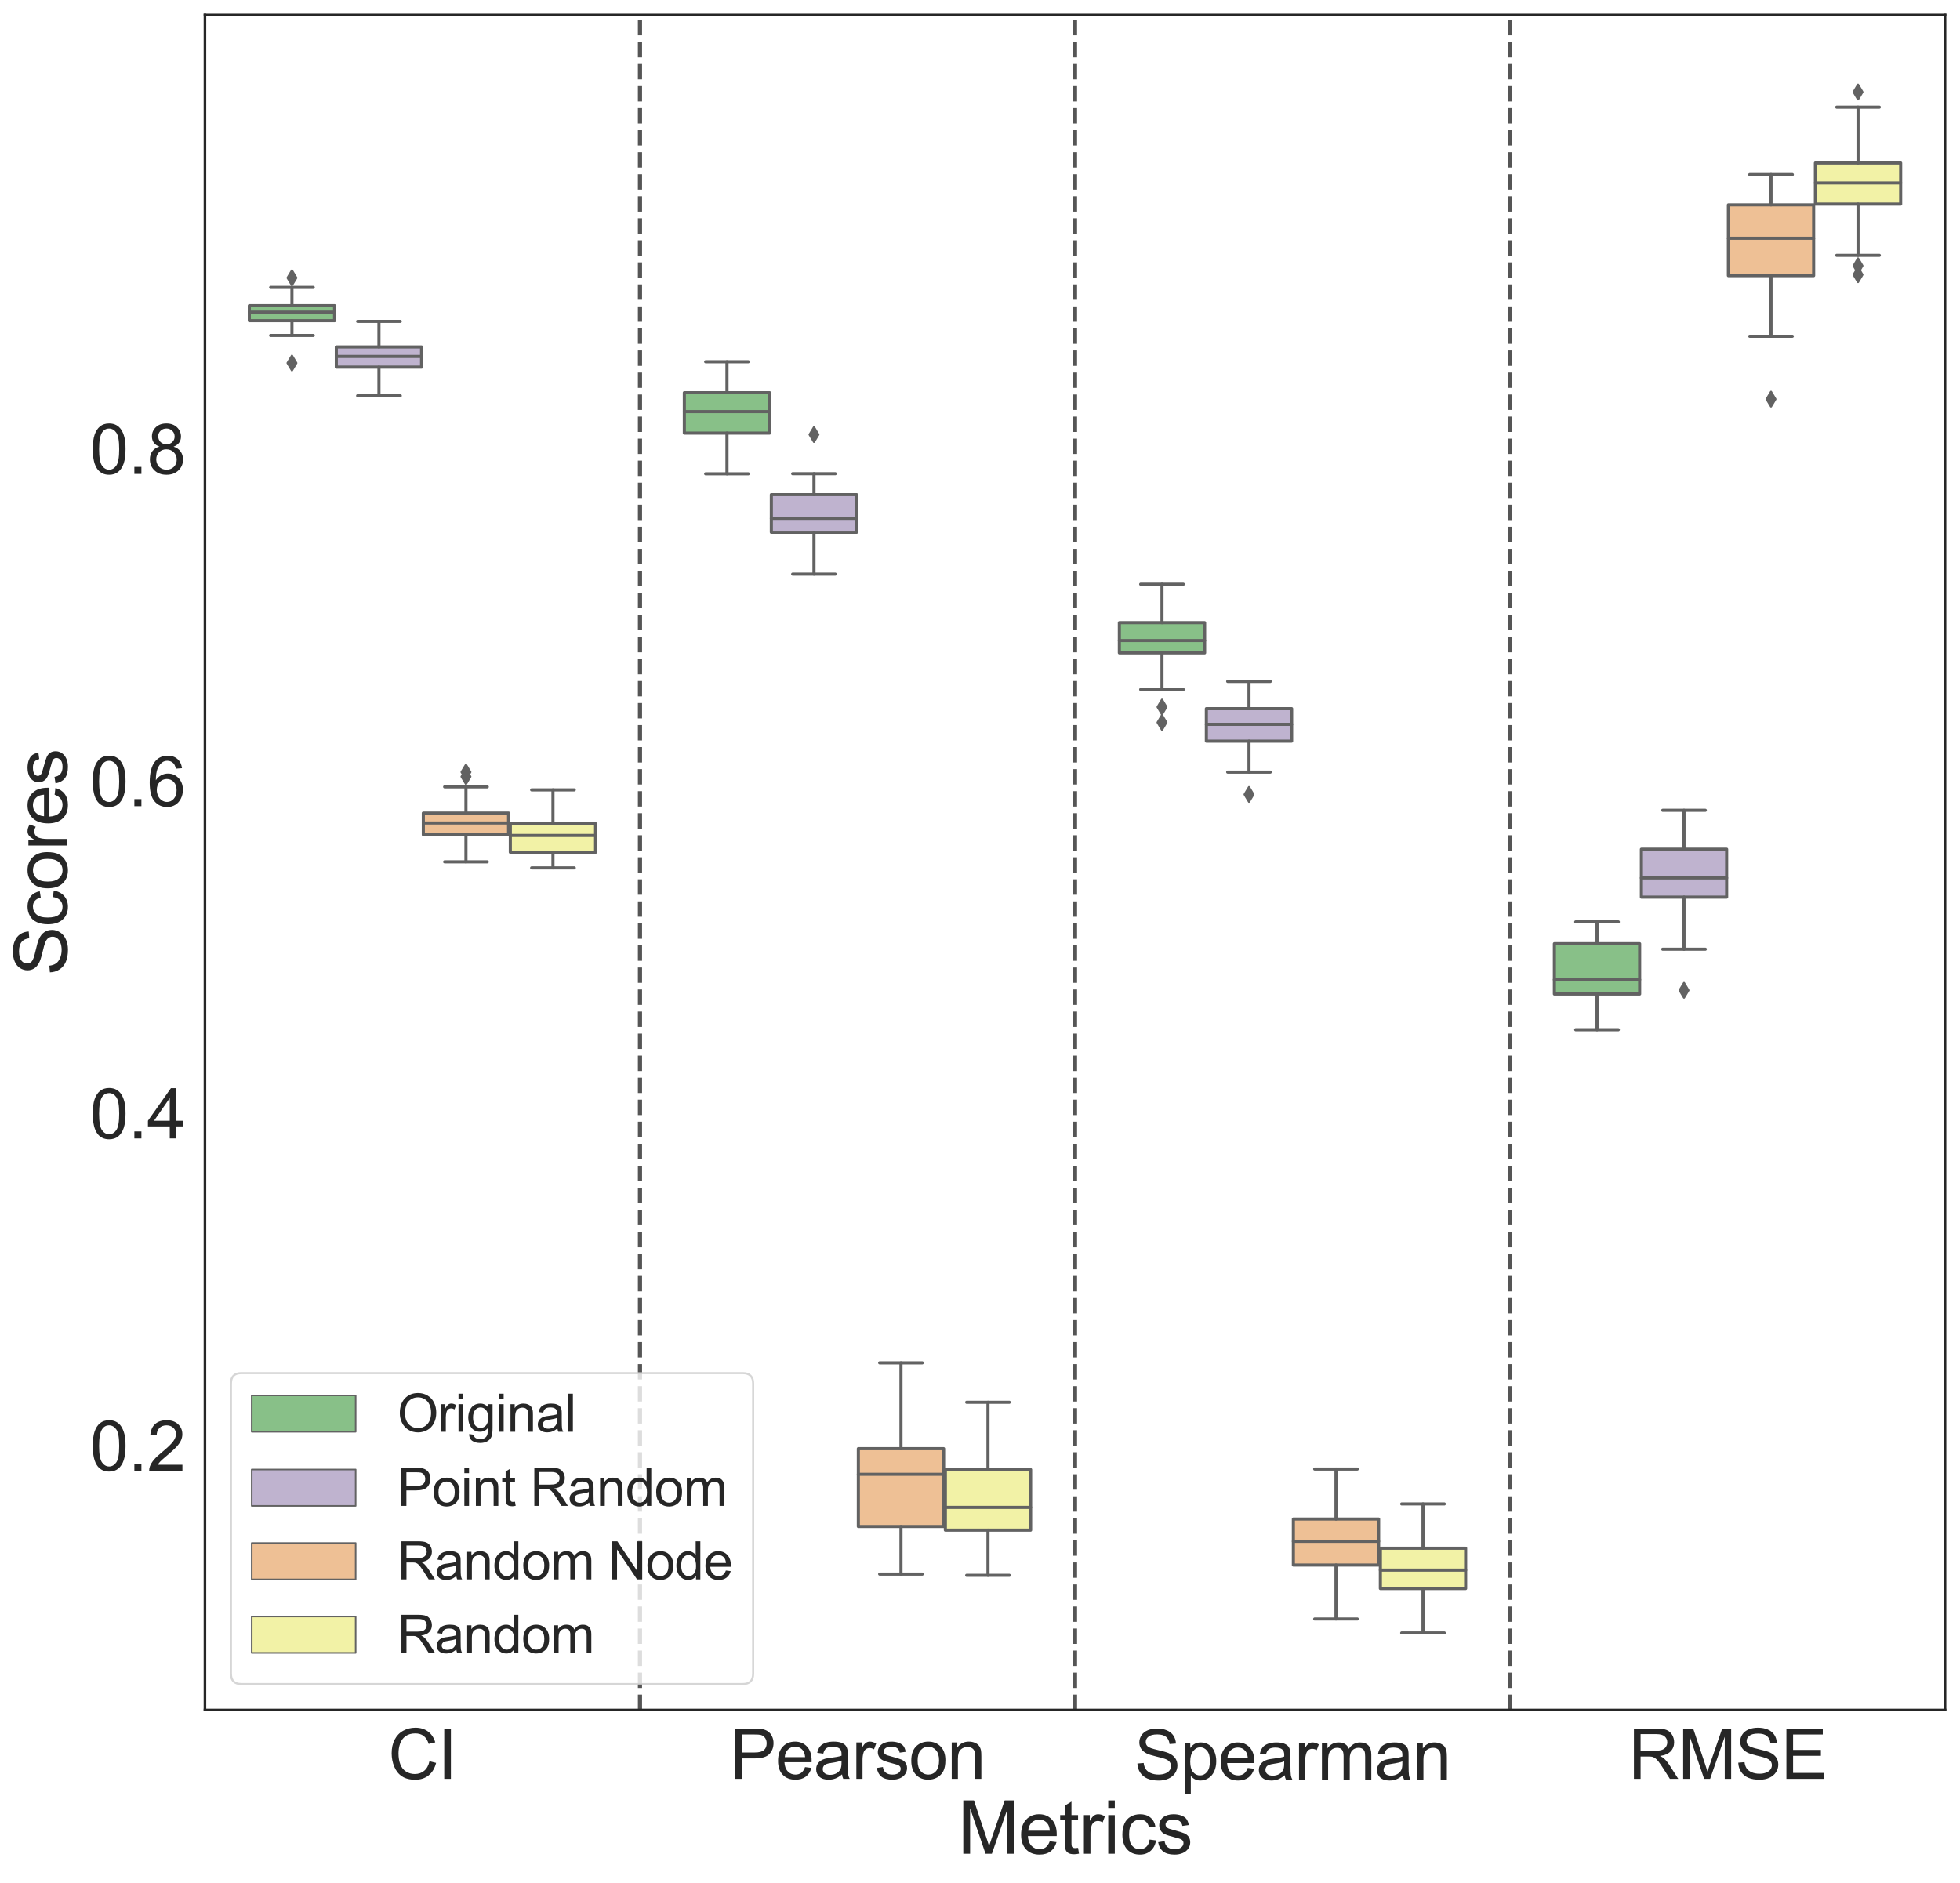 <?xml version="1.0" encoding="utf-8" standalone="no"?>
<!DOCTYPE svg PUBLIC "-//W3C//DTD SVG 1.1//EN"
  "http://www.w3.org/Graphics/SVG/1.1/DTD/svg11.dtd">
<svg height="905.89pt" version="1.1" viewBox="0 0 942.779 905.89" width="942.779pt" xmlns="http://www.w3.org/2000/svg" xmlns:xlink="http://www.w3.org/1999/xlink">
 <defs>
  <style type="text/css">*{stroke-linecap:butt;stroke-linejoin:round;}</style>
 </defs>
 <g id="figure_1">
  <g id="patch_1">
   <path d="M 0 905.89 
L 942.779 905.89 
L 942.779 -0 
L 0 -0 
z
" style="fill:#ffffff;"/>
  </g>
  <g id="axes_1">
   <g id="patch_2">
    <path d="M 98.579 822.6 
L 935.579 822.6 
L 935.579 7.2 
L 98.579 7.2 
z
" style="fill:#ffffff;"/>
   </g>
   <g id="matplotlib.axis_1">
    <g id="xtick_1">
     <g id="text_1">
      <!-- CI -->
      <g style="fill:#262626;" transform="translate(186.704 855.721)scale(0.33 -0.33)">
       <defs>
        <path d="M 3763 1606 
L 4369 1453 
Q 4178 706 3683 314 
Q 3188 -78 2472 -78 
Q 1731 -78 1267 223 
Q 803 525 561 1097 
Q 319 1669 319 2325 
Q 319 3041 592 3573 
Q 866 4106 1370 4382 
Q 1875 4659 2481 4659 
Q 3169 4659 3637 4309 
Q 4106 3959 4291 3325 
L 3694 3184 
Q 3534 3684 3231 3912 
Q 2928 4141 2469 4141 
Q 1941 4141 1586 3887 
Q 1231 3634 1087 3207 
Q 944 2781 944 2328 
Q 944 1744 1114 1308 
Q 1284 872 1643 656 
Q 2003 441 2422 441 
Q 2931 441 3284 734 
Q 3638 1028 3763 1606 
z
" id="ArialMT-43" transform="scale(0.016)"/>
        <path d="M 597 0 
L 597 4581 
L 1203 4581 
L 1203 0 
L 597 0 
z
" id="ArialMT-49" transform="scale(0.016)"/>
       </defs>
       <use xlink:href="#ArialMT-43"/>
       <use x="72.217" xlink:href="#ArialMT-49"/>
      </g>
     </g>
    </g>
    <g id="xtick_2">
     <g id="text_2">
      <!-- Pearson -->
      <g style="fill:#262626;" transform="translate(351.001 855.721)scale(0.33 -0.33)">
       <defs>
        <path d="M 494 0 
L 494 4581 
L 2222 4581 
Q 2678 4581 2919 4538 
Q 3256 4481 3484 4323 
Q 3713 4166 3852 3881 
Q 3991 3597 3991 3256 
Q 3991 2672 3619 2267 
Q 3247 1863 2275 1863 
L 1100 1863 
L 1100 0 
L 494 0 
z
M 1100 2403 
L 2284 2403 
Q 2872 2403 3119 2622 
Q 3366 2841 3366 3238 
Q 3366 3525 3220 3729 
Q 3075 3934 2838 4000 
Q 2684 4041 2272 4041 
L 1100 4041 
L 1100 2403 
z
" id="ArialMT-50" transform="scale(0.016)"/>
        <path d="M 2694 1069 
L 3275 997 
Q 3138 488 2766 206 
Q 2394 -75 1816 -75 
Q 1088 -75 661 373 
Q 234 822 234 1631 
Q 234 2469 665 2931 
Q 1097 3394 1784 3394 
Q 2450 3394 2872 2941 
Q 3294 2488 3294 1666 
Q 3294 1616 3291 1516 
L 816 1516 
Q 847 969 1125 678 
Q 1403 388 1819 388 
Q 2128 388 2347 550 
Q 2566 713 2694 1069 
z
M 847 1978 
L 2700 1978 
Q 2663 2397 2488 2606 
Q 2219 2931 1791 2931 
Q 1403 2931 1139 2672 
Q 875 2413 847 1978 
z
" id="ArialMT-65" transform="scale(0.016)"/>
        <path d="M 2588 409 
Q 2275 144 1986 34 
Q 1697 -75 1366 -75 
Q 819 -75 525 192 
Q 231 459 231 875 
Q 231 1119 342 1320 
Q 453 1522 633 1644 
Q 813 1766 1038 1828 
Q 1203 1872 1538 1913 
Q 2219 1994 2541 2106 
Q 2544 2222 2544 2253 
Q 2544 2597 2384 2738 
Q 2169 2928 1744 2928 
Q 1347 2928 1158 2789 
Q 969 2650 878 2297 
L 328 2372 
Q 403 2725 575 2942 
Q 747 3159 1072 3276 
Q 1397 3394 1825 3394 
Q 2250 3394 2515 3294 
Q 2781 3194 2906 3042 
Q 3031 2891 3081 2659 
Q 3109 2516 3109 2141 
L 3109 1391 
Q 3109 606 3145 398 
Q 3181 191 3288 0 
L 2700 0 
Q 2613 175 2588 409 
z
M 2541 1666 
Q 2234 1541 1622 1453 
Q 1275 1403 1131 1340 
Q 988 1278 909 1158 
Q 831 1038 831 891 
Q 831 666 1001 516 
Q 1172 366 1500 366 
Q 1825 366 2078 508 
Q 2331 650 2450 897 
Q 2541 1088 2541 1459 
L 2541 1666 
z
" id="ArialMT-61" transform="scale(0.016)"/>
        <path d="M 416 0 
L 416 3319 
L 922 3319 
L 922 2816 
Q 1116 3169 1280 3281 
Q 1444 3394 1641 3394 
Q 1925 3394 2219 3213 
L 2025 2691 
Q 1819 2813 1613 2813 
Q 1428 2813 1281 2702 
Q 1134 2591 1072 2394 
Q 978 2094 978 1738 
L 978 0 
L 416 0 
z
" id="ArialMT-72" transform="scale(0.016)"/>
        <path d="M 197 991 
L 753 1078 
Q 800 744 1014 566 
Q 1228 388 1613 388 
Q 2000 388 2187 545 
Q 2375 703 2375 916 
Q 2375 1106 2209 1216 
Q 2094 1291 1634 1406 
Q 1016 1563 777 1677 
Q 538 1791 414 1992 
Q 291 2194 291 2438 
Q 291 2659 392 2848 
Q 494 3038 669 3163 
Q 800 3259 1026 3326 
Q 1253 3394 1513 3394 
Q 1903 3394 2198 3281 
Q 2494 3169 2634 2976 
Q 2775 2784 2828 2463 
L 2278 2388 
Q 2241 2644 2061 2787 
Q 1881 2931 1553 2931 
Q 1166 2931 1000 2803 
Q 834 2675 834 2503 
Q 834 2394 903 2306 
Q 972 2216 1119 2156 
Q 1203 2125 1616 2013 
Q 2213 1853 2448 1751 
Q 2684 1650 2818 1456 
Q 2953 1263 2953 975 
Q 2953 694 2789 445 
Q 2625 197 2315 61 
Q 2006 -75 1616 -75 
Q 969 -75 630 194 
Q 291 463 197 991 
z
" id="ArialMT-73" transform="scale(0.016)"/>
        <path d="M 213 1659 
Q 213 2581 725 3025 
Q 1153 3394 1769 3394 
Q 2453 3394 2887 2945 
Q 3322 2497 3322 1706 
Q 3322 1066 3130 698 
Q 2938 331 2570 128 
Q 2203 -75 1769 -75 
Q 1072 -75 642 372 
Q 213 819 213 1659 
z
M 791 1659 
Q 791 1022 1069 705 
Q 1347 388 1769 388 
Q 2188 388 2466 706 
Q 2744 1025 2744 1678 
Q 2744 2294 2464 2611 
Q 2184 2928 1769 2928 
Q 1347 2928 1069 2612 
Q 791 2297 791 1659 
z
" id="ArialMT-6f" transform="scale(0.016)"/>
        <path d="M 422 0 
L 422 3319 
L 928 3319 
L 928 2847 
Q 1294 3394 1984 3394 
Q 2284 3394 2536 3286 
Q 2788 3178 2913 3003 
Q 3038 2828 3088 2588 
Q 3119 2431 3119 2041 
L 3119 0 
L 2556 0 
L 2556 2019 
Q 2556 2363 2490 2533 
Q 2425 2703 2258 2804 
Q 2091 2906 1866 2906 
Q 1506 2906 1245 2678 
Q 984 2450 984 1813 
L 984 0 
L 422 0 
z
" id="ArialMT-6e" transform="scale(0.016)"/>
       </defs>
       <use xlink:href="#ArialMT-50"/>
       <use x="66.699" xlink:href="#ArialMT-65"/>
       <use x="122.314" xlink:href="#ArialMT-61"/>
       <use x="177.93" xlink:href="#ArialMT-72"/>
       <use x="211.23" xlink:href="#ArialMT-73"/>
       <use x="261.23" xlink:href="#ArialMT-6f"/>
       <use x="316.846" xlink:href="#ArialMT-6e"/>
      </g>
     </g>
    </g>
    <g id="xtick_3">
     <g id="text_3">
      <!-- Spearman -->
      <g style="fill:#262626;" transform="translate(545.582 856.123)scale(0.33 -0.33)">
       <defs>
        <path d="M 288 1472 
L 859 1522 
Q 900 1178 1048 958 
Q 1197 738 1509 602 
Q 1822 466 2213 466 
Q 2559 466 2825 569 
Q 3091 672 3220 851 
Q 3350 1031 3350 1244 
Q 3350 1459 3225 1620 
Q 3100 1781 2813 1891 
Q 2628 1963 1997 2114 
Q 1366 2266 1113 2400 
Q 784 2572 623 2826 
Q 463 3081 463 3397 
Q 463 3744 659 4045 
Q 856 4347 1234 4503 
Q 1613 4659 2075 4659 
Q 2584 4659 2973 4495 
Q 3363 4331 3572 4012 
Q 3781 3694 3797 3291 
L 3216 3247 
Q 3169 3681 2898 3903 
Q 2628 4125 2100 4125 
Q 1550 4125 1298 3923 
Q 1047 3722 1047 3438 
Q 1047 3191 1225 3031 
Q 1400 2872 2139 2705 
Q 2878 2538 3153 2413 
Q 3553 2228 3743 1945 
Q 3934 1663 3934 1294 
Q 3934 928 3725 604 
Q 3516 281 3123 101 
Q 2731 -78 2241 -78 
Q 1619 -78 1198 103 
Q 778 284 539 648 
Q 300 1013 288 1472 
z
" id="ArialMT-53" transform="scale(0.016)"/>
        <path d="M 422 -1272 
L 422 3319 
L 934 3319 
L 934 2888 
Q 1116 3141 1344 3267 
Q 1572 3394 1897 3394 
Q 2322 3394 2647 3175 
Q 2972 2956 3137 2557 
Q 3303 2159 3303 1684 
Q 3303 1175 3120 767 
Q 2938 359 2589 142 
Q 2241 -75 1856 -75 
Q 1575 -75 1351 44 
Q 1128 163 984 344 
L 984 -1272 
L 422 -1272 
z
M 931 1641 
Q 931 1000 1190 694 
Q 1450 388 1819 388 
Q 2194 388 2461 705 
Q 2728 1022 2728 1688 
Q 2728 2322 2467 2637 
Q 2206 2953 1844 2953 
Q 1484 2953 1207 2617 
Q 931 2281 931 1641 
z
" id="ArialMT-70" transform="scale(0.016)"/>
        <path d="M 422 0 
L 422 3319 
L 925 3319 
L 925 2853 
Q 1081 3097 1340 3245 
Q 1600 3394 1931 3394 
Q 2300 3394 2536 3241 
Q 2772 3088 2869 2813 
Q 3263 3394 3894 3394 
Q 4388 3394 4653 3120 
Q 4919 2847 4919 2278 
L 4919 0 
L 4359 0 
L 4359 2091 
Q 4359 2428 4304 2576 
Q 4250 2725 4106 2815 
Q 3963 2906 3769 2906 
Q 3419 2906 3187 2673 
Q 2956 2441 2956 1928 
L 2956 0 
L 2394 0 
L 2394 2156 
Q 2394 2531 2256 2718 
Q 2119 2906 1806 2906 
Q 1569 2906 1367 2781 
Q 1166 2656 1075 2415 
Q 984 2175 984 1722 
L 984 0 
L 422 0 
z
" id="ArialMT-6d" transform="scale(0.016)"/>
       </defs>
       <use xlink:href="#ArialMT-53"/>
       <use x="66.699" xlink:href="#ArialMT-70"/>
       <use x="122.314" xlink:href="#ArialMT-65"/>
       <use x="177.93" xlink:href="#ArialMT-61"/>
       <use x="233.545" xlink:href="#ArialMT-72"/>
       <use x="266.846" xlink:href="#ArialMT-6d"/>
       <use x="350.146" xlink:href="#ArialMT-61"/>
       <use x="405.762" xlink:href="#ArialMT-6e"/>
      </g>
     </g>
    </g>
    <g id="xtick_4">
     <g id="text_4">
      <!-- RMSE -->
      <g style="fill:#262626;" transform="translate(783.281 855.721)scale(0.33 -0.33)">
       <defs>
        <path d="M 503 0 
L 503 4581 
L 2534 4581 
Q 3147 4581 3465 4457 
Q 3784 4334 3975 4021 
Q 4166 3709 4166 3331 
Q 4166 2844 3850 2509 
Q 3534 2175 2875 2084 
Q 3116 1969 3241 1856 
Q 3506 1613 3744 1247 
L 4541 0 
L 3778 0 
L 3172 953 
Q 2906 1366 2734 1584 
Q 2563 1803 2427 1890 
Q 2291 1978 2150 2013 
Q 2047 2034 1813 2034 
L 1109 2034 
L 1109 0 
L 503 0 
z
M 1109 2559 
L 2413 2559 
Q 2828 2559 3062 2645 
Q 3297 2731 3419 2920 
Q 3541 3109 3541 3331 
Q 3541 3656 3305 3865 
Q 3069 4075 2559 4075 
L 1109 4075 
L 1109 2559 
z
" id="ArialMT-52" transform="scale(0.016)"/>
        <path d="M 475 0 
L 475 4581 
L 1388 4581 
L 2472 1338 
Q 2622 884 2691 659 
Q 2769 909 2934 1394 
L 4031 4581 
L 4847 4581 
L 4847 0 
L 4263 0 
L 4263 3834 
L 2931 0 
L 2384 0 
L 1059 3900 
L 1059 0 
L 475 0 
z
" id="ArialMT-4d" transform="scale(0.016)"/>
        <path d="M 506 0 
L 506 4581 
L 3819 4581 
L 3819 4041 
L 1113 4041 
L 1113 2638 
L 3647 2638 
L 3647 2100 
L 1113 2100 
L 1113 541 
L 3925 541 
L 3925 0 
L 506 0 
z
" id="ArialMT-45" transform="scale(0.016)"/>
       </defs>
       <use xlink:href="#ArialMT-52"/>
       <use x="72.217" xlink:href="#ArialMT-4d"/>
       <use x="155.518" xlink:href="#ArialMT-53"/>
       <use x="222.217" xlink:href="#ArialMT-45"/>
      </g>
     </g>
    </g>
    <g id="text_5">
     <!-- Metrics -->
     <g style="fill:#262626;" transform="translate(460.693 891.734)scale(0.35 -0.35)">
      <defs>
       <path d="M 1650 503 
L 1731 6 
Q 1494 -44 1306 -44 
Q 1000 -44 831 53 
Q 663 150 594 308 
Q 525 466 525 972 
L 525 2881 
L 113 2881 
L 113 3319 
L 525 3319 
L 525 4141 
L 1084 4478 
L 1084 3319 
L 1650 3319 
L 1650 2881 
L 1084 2881 
L 1084 941 
Q 1084 700 1114 631 
Q 1144 563 1211 522 
Q 1278 481 1403 481 
Q 1497 481 1650 503 
z
" id="ArialMT-74" transform="scale(0.016)"/>
       <path d="M 425 3934 
L 425 4581 
L 988 4581 
L 988 3934 
L 425 3934 
z
M 425 0 
L 425 3319 
L 988 3319 
L 988 0 
L 425 0 
z
" id="ArialMT-69" transform="scale(0.016)"/>
       <path d="M 2588 1216 
L 3141 1144 
Q 3050 572 2676 248 
Q 2303 -75 1759 -75 
Q 1078 -75 664 370 
Q 250 816 250 1647 
Q 250 2184 428 2587 
Q 606 2991 970 3192 
Q 1334 3394 1763 3394 
Q 2303 3394 2647 3120 
Q 2991 2847 3088 2344 
L 2541 2259 
Q 2463 2594 2264 2762 
Q 2066 2931 1784 2931 
Q 1359 2931 1093 2626 
Q 828 2322 828 1663 
Q 828 994 1084 691 
Q 1341 388 1753 388 
Q 2084 388 2306 591 
Q 2528 794 2588 1216 
z
" id="ArialMT-63" transform="scale(0.016)"/>
      </defs>
      <use xlink:href="#ArialMT-4d"/>
      <use x="83.301" xlink:href="#ArialMT-65"/>
      <use x="138.916" xlink:href="#ArialMT-74"/>
      <use x="166.699" xlink:href="#ArialMT-72"/>
      <use x="200" xlink:href="#ArialMT-69"/>
      <use x="222.217" xlink:href="#ArialMT-63"/>
      <use x="272.217" xlink:href="#ArialMT-73"/>
     </g>
    </g>
   </g>
   <g id="matplotlib.axis_2">
    <g id="ytick_1">
     <g id="text_6">
      <!-- 0.2 -->
      <g style="fill:#262626;" transform="translate(43.209 707.483)scale(0.33 -0.33)">
       <defs>
        <path d="M 266 2259 
Q 266 3072 433 3567 
Q 600 4063 929 4331 
Q 1259 4600 1759 4600 
Q 2128 4600 2406 4451 
Q 2684 4303 2865 4023 
Q 3047 3744 3150 3342 
Q 3253 2941 3253 2259 
Q 3253 1453 3087 958 
Q 2922 463 2592 192 
Q 2263 -78 1759 -78 
Q 1097 -78 719 397 
Q 266 969 266 2259 
z
M 844 2259 
Q 844 1131 1108 757 
Q 1372 384 1759 384 
Q 2147 384 2411 759 
Q 2675 1134 2675 2259 
Q 2675 3391 2411 3762 
Q 2147 4134 1753 4134 
Q 1366 4134 1134 3806 
Q 844 3388 844 2259 
z
" id="ArialMT-30" transform="scale(0.016)"/>
        <path d="M 581 0 
L 581 641 
L 1222 641 
L 1222 0 
L 581 0 
z
" id="ArialMT-2e" transform="scale(0.016)"/>
        <path d="M 3222 541 
L 3222 0 
L 194 0 
Q 188 203 259 391 
Q 375 700 629 1000 
Q 884 1300 1366 1694 
Q 2113 2306 2375 2664 
Q 2638 3022 2638 3341 
Q 2638 3675 2398 3904 
Q 2159 4134 1775 4134 
Q 1369 4134 1125 3890 
Q 881 3647 878 3216 
L 300 3275 
Q 359 3922 746 4261 
Q 1134 4600 1788 4600 
Q 2447 4600 2831 4234 
Q 3216 3869 3216 3328 
Q 3216 3053 3103 2787 
Q 2991 2522 2730 2228 
Q 2469 1934 1863 1422 
Q 1356 997 1212 845 
Q 1069 694 975 541 
L 3222 541 
z
" id="ArialMT-32" transform="scale(0.016)"/>
       </defs>
       <use xlink:href="#ArialMT-30"/>
       <use x="55.615" xlink:href="#ArialMT-2e"/>
       <use x="83.398" xlink:href="#ArialMT-32"/>
      </g>
     </g>
    </g>
    <g id="ytick_2">
     <g id="text_7">
      <!-- 0.4 -->
      <g style="fill:#262626;" transform="translate(43.209 547.65)scale(0.33 -0.33)">
       <defs>
        <path d="M 2069 0 
L 2069 1097 
L 81 1097 
L 81 1613 
L 2172 4581 
L 2631 4581 
L 2631 1613 
L 3250 1613 
L 3250 1097 
L 2631 1097 
L 2631 0 
L 2069 0 
z
M 2069 1613 
L 2069 3678 
L 634 1613 
L 2069 1613 
z
" id="ArialMT-34" transform="scale(0.016)"/>
       </defs>
       <use xlink:href="#ArialMT-30"/>
       <use x="55.615" xlink:href="#ArialMT-2e"/>
       <use x="83.398" xlink:href="#ArialMT-34"/>
      </g>
     </g>
    </g>
    <g id="ytick_3">
     <g id="text_8">
      <!-- 0.6 -->
      <g style="fill:#262626;" transform="translate(43.209 387.818)scale(0.33 -0.33)">
       <defs>
        <path d="M 3184 3459 
L 2625 3416 
Q 2550 3747 2413 3897 
Q 2184 4138 1850 4138 
Q 1581 4138 1378 3988 
Q 1113 3794 959 3422 
Q 806 3050 800 2363 
Q 1003 2672 1297 2822 
Q 1591 2972 1913 2972 
Q 2475 2972 2870 2558 
Q 3266 2144 3266 1488 
Q 3266 1056 3080 686 
Q 2894 316 2569 119 
Q 2244 -78 1831 -78 
Q 1128 -78 684 439 
Q 241 956 241 2144 
Q 241 3472 731 4075 
Q 1159 4600 1884 4600 
Q 2425 4600 2770 4297 
Q 3116 3994 3184 3459 
z
M 888 1484 
Q 888 1194 1011 928 
Q 1134 663 1356 523 
Q 1578 384 1822 384 
Q 2178 384 2434 671 
Q 2691 959 2691 1453 
Q 2691 1928 2437 2201 
Q 2184 2475 1800 2475 
Q 1419 2475 1153 2201 
Q 888 1928 888 1484 
z
" id="ArialMT-36" transform="scale(0.016)"/>
       </defs>
       <use xlink:href="#ArialMT-30"/>
       <use x="55.615" xlink:href="#ArialMT-2e"/>
       <use x="83.398" xlink:href="#ArialMT-36"/>
      </g>
     </g>
    </g>
    <g id="ytick_4">
     <g id="text_9">
      <!-- 0.8 -->
      <g style="fill:#262626;" transform="translate(43.209 227.986)scale(0.33 -0.33)">
       <defs>
        <path d="M 1131 2484 
Q 781 2613 612 2850 
Q 444 3088 444 3419 
Q 444 3919 803 4259 
Q 1163 4600 1759 4600 
Q 2359 4600 2725 4251 
Q 3091 3903 3091 3403 
Q 3091 3084 2923 2848 
Q 2756 2613 2416 2484 
Q 2838 2347 3058 2040 
Q 3278 1734 3278 1309 
Q 3278 722 2862 322 
Q 2447 -78 1769 -78 
Q 1091 -78 675 323 
Q 259 725 259 1325 
Q 259 1772 486 2073 
Q 713 2375 1131 2484 
z
M 1019 3438 
Q 1019 3113 1228 2906 
Q 1438 2700 1772 2700 
Q 2097 2700 2305 2904 
Q 2513 3109 2513 3406 
Q 2513 3716 2298 3927 
Q 2084 4138 1766 4138 
Q 1444 4138 1231 3931 
Q 1019 3725 1019 3438 
z
M 838 1322 
Q 838 1081 952 856 
Q 1066 631 1291 507 
Q 1516 384 1775 384 
Q 2178 384 2440 643 
Q 2703 903 2703 1303 
Q 2703 1709 2433 1975 
Q 2163 2241 1756 2241 
Q 1359 2241 1098 1978 
Q 838 1716 838 1322 
z
" id="ArialMT-38" transform="scale(0.016)"/>
       </defs>
       <use xlink:href="#ArialMT-30"/>
       <use x="55.615" xlink:href="#ArialMT-2e"/>
       <use x="83.398" xlink:href="#ArialMT-38"/>
      </g>
     </g>
    </g>
    <g id="text_10">
     <!-- Scores -->
     <g style="fill:#262626;" transform="translate(32.252 469.363)rotate(-90)scale(0.35 -0.35)">
      <use xlink:href="#ArialMT-53"/>
      <use x="66.699" xlink:href="#ArialMT-63"/>
      <use x="116.699" xlink:href="#ArialMT-6f"/>
      <use x="172.314" xlink:href="#ArialMT-72"/>
      <use x="205.615" xlink:href="#ArialMT-65"/>
      <use x="261.23" xlink:href="#ArialMT-73"/>
     </g>
    </g>
   </g>
   <g id="patch_3">
    <path clip-path="url(#p5b212ca5f4)" d="M 119.922 154.267 
L 160.935 154.267 
L 160.935 147.045 
L 119.922 147.045 
L 119.922 154.267 
z
" style="fill:#88c088;stroke:#626262;stroke-linejoin:miter;stroke-width:1.5;"/>
   </g>
   <g id="patch_4">
    <path clip-path="url(#p5b212ca5f4)" d="M 161.772 176.613 
L 202.785 176.613 
L 202.785 166.918 
L 161.772 166.918 
L 161.772 176.613 
z
" style="fill:#bfb3cf;stroke:#626262;stroke-linejoin:miter;stroke-width:1.5;"/>
   </g>
   <g id="patch_5">
    <path clip-path="url(#p5b212ca5f4)" d="M 203.622 401.555 
L 244.635 401.555 
L 244.635 391.134 
L 203.622 391.134 
L 203.622 401.555 
z
" style="fill:#eec095;stroke:#626262;stroke-linejoin:miter;stroke-width:1.5;"/>
   </g>
   <g id="patch_6">
    <path clip-path="url(#p5b212ca5f4)" d="M 245.472 409.973 
L 286.485 409.973 
L 286.485 396.252 
L 245.472 396.252 
L 245.472 409.973 
z
" style="fill:#f2f2a6;stroke:#626262;stroke-linejoin:miter;stroke-width:1.5;"/>
   </g>
   <g id="patch_7">
    <path clip-path="url(#p5b212ca5f4)" d="M 329.172 208.338 
L 370.185 208.338 
L 370.185 188.924 
L 329.172 188.924 
L 329.172 208.338 
z
" style="fill:#88c088;stroke:#626262;stroke-linejoin:miter;stroke-width:1.5;"/>
   </g>
   <g id="patch_8">
    <path clip-path="url(#p5b212ca5f4)" d="M 371.022 256.068 
L 412.035 256.068 
L 412.035 237.943 
L 371.022 237.943 
L 371.022 256.068 
z
" style="fill:#bfb3cf;stroke:#626262;stroke-linejoin:miter;stroke-width:1.5;"/>
   </g>
   <g id="patch_9">
    <path clip-path="url(#p5b212ca5f4)" d="M 412.872 734.324 
L 453.885 734.324 
L 453.885 696.875 
L 412.872 696.875 
L 412.872 734.324 
z
" style="fill:#eec095;stroke:#626262;stroke-linejoin:miter;stroke-width:1.5;"/>
   </g>
   <g id="patch_10">
    <path clip-path="url(#p5b212ca5f4)" d="M 454.722 736.077 
L 495.735 736.077 
L 495.735 706.948 
L 454.722 706.948 
L 454.722 736.077 
z
" style="fill:#f2f2a6;stroke:#626262;stroke-linejoin:miter;stroke-width:1.5;"/>
   </g>
   <g id="patch_11">
    <path clip-path="url(#p5b212ca5f4)" d="M 538.422 314.066 
L 579.435 314.066 
L 579.435 299.529 
L 538.422 299.529 
L 538.422 314.066 
z
" style="fill:#88c088;stroke:#626262;stroke-linejoin:miter;stroke-width:1.5;"/>
   </g>
   <g id="patch_12">
    <path clip-path="url(#p5b212ca5f4)" d="M 580.272 356.539 
L 621.285 356.539 
L 621.285 340.901 
L 580.272 340.901 
L 580.272 356.539 
z
" style="fill:#bfb3cf;stroke:#626262;stroke-linejoin:miter;stroke-width:1.5;"/>
   </g>
   <g id="patch_13">
    <path clip-path="url(#p5b212ca5f4)" d="M 622.122 752.87 
L 663.135 752.87 
L 663.135 730.73 
L 622.122 730.73 
L 622.122 752.87 
z
" style="fill:#eec095;stroke:#626262;stroke-linejoin:miter;stroke-width:1.5;"/>
   </g>
   <g id="patch_14">
    <path clip-path="url(#p5b212ca5f4)" d="M 663.972 764.155 
L 704.985 764.155 
L 704.985 744.776 
L 663.972 744.776 
L 663.972 764.155 
z
" style="fill:#f2f2a6;stroke:#626262;stroke-linejoin:miter;stroke-width:1.5;"/>
   </g>
   <g id="patch_15">
    <path clip-path="url(#p5b212ca5f4)" d="M 747.672 478.163 
L 788.685 478.163 
L 788.685 453.97 
L 747.672 453.97 
L 747.672 478.163 
z
" style="fill:#88c088;stroke:#626262;stroke-linejoin:miter;stroke-width:1.5;"/>
   </g>
   <g id="patch_16">
    <path clip-path="url(#p5b212ca5f4)" d="M 789.522 431.569 
L 830.535 431.569 
L 830.535 408.518 
L 789.522 408.518 
L 789.522 431.569 
z
" style="fill:#bfb3cf;stroke:#626262;stroke-linejoin:miter;stroke-width:1.5;"/>
   </g>
   <g id="patch_17">
    <path clip-path="url(#p5b212ca5f4)" d="M 831.372 132.596 
L 872.385 132.596 
L 872.385 98.537 
L 831.372 98.537 
L 831.372 132.596 
z
" style="fill:#eec095;stroke:#626262;stroke-linejoin:miter;stroke-width:1.5;"/>
   </g>
   <g id="patch_18">
    <path clip-path="url(#p5b212ca5f4)" d="M 873.222 98.178 
L 914.235 98.178 
L 914.235 78.403 
L 873.222 78.403 
L 873.222 98.178 
z
" style="fill:#f2f2a6;stroke:#626262;stroke-linejoin:miter;stroke-width:1.5;"/>
   </g>
   <g id="patch_19">
    <path clip-path="url(#p5b212ca5f4)" d="M 203.204 855.505 
L 203.204 855.505 
L 203.204 855.505 
L 203.204 855.505 
z
" style="fill:#88c088;stroke:#626262;stroke-linejoin:miter;stroke-width:0.75;"/>
   </g>
   <g id="patch_20">
    <path clip-path="url(#p5b212ca5f4)" d="M 203.204 855.505 
L 203.204 855.505 
L 203.204 855.505 
L 203.204 855.505 
z
" style="fill:#bfb3cf;stroke:#626262;stroke-linejoin:miter;stroke-width:0.75;"/>
   </g>
   <g id="patch_21">
    <path clip-path="url(#p5b212ca5f4)" d="M 203.204 855.505 
L 203.204 855.505 
L 203.204 855.505 
L 203.204 855.505 
z
" style="fill:#eec095;stroke:#626262;stroke-linejoin:miter;stroke-width:0.75;"/>
   </g>
   <g id="patch_22">
    <path clip-path="url(#p5b212ca5f4)" d="M 203.204 855.505 
L 203.204 855.505 
L 203.204 855.505 
L 203.204 855.505 
z
" style="fill:#f2f2a6;stroke:#626262;stroke-linejoin:miter;stroke-width:0.75;"/>
   </g>
   <g id="line2d_1">
    <path clip-path="url(#p5b212ca5f4)" d="M 140.429 154.267 
L 140.429 161.389 
" style="fill:none;stroke:#626262;stroke-linecap:round;stroke-width:1.5;"/>
   </g>
   <g id="line2d_2">
    <path clip-path="url(#p5b212ca5f4)" d="M 140.429 147.045 
L 140.429 138.248 
" style="fill:none;stroke:#626262;stroke-linecap:round;stroke-width:1.5;"/>
   </g>
   <g id="line2d_3">
    <path clip-path="url(#p5b212ca5f4)" d="M 130.175 161.389 
L 150.682 161.389 
" style="fill:none;stroke:#626262;stroke-linecap:round;stroke-width:1.5;"/>
   </g>
   <g id="line2d_4">
    <path clip-path="url(#p5b212ca5f4)" d="M 130.175 138.248 
L 150.682 138.248 
" style="fill:none;stroke:#626262;stroke-linecap:round;stroke-width:1.5;"/>
   </g>
   <g id="line2d_5">
    <defs>
     <path d="M -0 3.536 
L 2.121 0 
L -0 -3.536 
L -2.121 -0 
z
" id="m8bf67b9222" style="stroke:#626262;stroke-linejoin:miter;"/>
    </defs>
    <g clip-path="url(#p5b212ca5f4)">
     <use style="fill:#626262;stroke:#626262;stroke-linejoin:miter;" x="140.429" xlink:href="#m8bf67b9222" y="174.643"/>
     <use style="fill:#626262;stroke:#626262;stroke-linejoin:miter;" x="140.429" xlink:href="#m8bf67b9222" y="133.64"/>
    </g>
   </g>
   <g id="line2d_6">
    <path clip-path="url(#p5b212ca5f4)" d="M 182.279 176.613 
L 182.279 190.382 
" style="fill:none;stroke:#626262;stroke-linecap:round;stroke-width:1.5;"/>
   </g>
   <g id="line2d_7">
    <path clip-path="url(#p5b212ca5f4)" d="M 182.279 166.918 
L 182.279 154.604 
" style="fill:none;stroke:#626262;stroke-linecap:round;stroke-width:1.5;"/>
   </g>
   <g id="line2d_8">
    <path clip-path="url(#p5b212ca5f4)" d="M 172.025 190.382 
L 192.532 190.382 
" style="fill:none;stroke:#626262;stroke-linecap:round;stroke-width:1.5;"/>
   </g>
   <g id="line2d_9">
    <path clip-path="url(#p5b212ca5f4)" d="M 172.025 154.604 
L 192.532 154.604 
" style="fill:none;stroke:#626262;stroke-linecap:round;stroke-width:1.5;"/>
   </g>
   <g id="line2d_10"/>
   <g id="line2d_11">
    <path clip-path="url(#p5b212ca5f4)" d="M 224.129 401.555 
L 224.129 414.589 
" style="fill:none;stroke:#626262;stroke-linecap:round;stroke-width:1.5;"/>
   </g>
   <g id="line2d_12">
    <path clip-path="url(#p5b212ca5f4)" d="M 224.129 391.134 
L 224.129 378.516 
" style="fill:none;stroke:#626262;stroke-linecap:round;stroke-width:1.5;"/>
   </g>
   <g id="line2d_13">
    <path clip-path="url(#p5b212ca5f4)" d="M 213.875 414.589 
L 234.382 414.589 
" style="fill:none;stroke:#626262;stroke-linecap:round;stroke-width:1.5;"/>
   </g>
   <g id="line2d_14">
    <path clip-path="url(#p5b212ca5f4)" d="M 213.875 378.516 
L 234.382 378.516 
" style="fill:none;stroke:#626262;stroke-linecap:round;stroke-width:1.5;"/>
   </g>
   <g id="line2d_15">
    <g clip-path="url(#p5b212ca5f4)">
     <use style="fill:#626262;stroke:#626262;stroke-linejoin:miter;" x="224.129" xlink:href="#m8bf67b9222" y="373.61"/>
     <use style="fill:#626262;stroke:#626262;stroke-linejoin:miter;" x="224.129" xlink:href="#m8bf67b9222" y="371.408"/>
    </g>
   </g>
   <g id="line2d_16">
    <path clip-path="url(#p5b212ca5f4)" d="M 265.979 409.973 
L 265.979 417.51 
" style="fill:none;stroke:#626262;stroke-linecap:round;stroke-width:1.5;"/>
   </g>
   <g id="line2d_17">
    <path clip-path="url(#p5b212ca5f4)" d="M 265.979 396.252 
L 265.979 379.972 
" style="fill:none;stroke:#626262;stroke-linecap:round;stroke-width:1.5;"/>
   </g>
   <g id="line2d_18">
    <path clip-path="url(#p5b212ca5f4)" d="M 255.725 417.51 
L 276.232 417.51 
" style="fill:none;stroke:#626262;stroke-linecap:round;stroke-width:1.5;"/>
   </g>
   <g id="line2d_19">
    <path clip-path="url(#p5b212ca5f4)" d="M 255.725 379.972 
L 276.232 379.972 
" style="fill:none;stroke:#626262;stroke-linecap:round;stroke-width:1.5;"/>
   </g>
   <g id="line2d_20"/>
   <g id="line2d_21">
    <path clip-path="url(#p5b212ca5f4)" d="M 349.679 208.338 
L 349.679 227.94 
" style="fill:none;stroke:#626262;stroke-linecap:round;stroke-width:1.5;"/>
   </g>
   <g id="line2d_22">
    <path clip-path="url(#p5b212ca5f4)" d="M 349.679 188.924 
L 349.679 174.025 
" style="fill:none;stroke:#626262;stroke-linecap:round;stroke-width:1.5;"/>
   </g>
   <g id="line2d_23">
    <path clip-path="url(#p5b212ca5f4)" d="M 339.425 227.94 
L 359.932 227.94 
" style="fill:none;stroke:#626262;stroke-linecap:round;stroke-width:1.5;"/>
   </g>
   <g id="line2d_24">
    <path clip-path="url(#p5b212ca5f4)" d="M 339.425 174.025 
L 359.932 174.025 
" style="fill:none;stroke:#626262;stroke-linecap:round;stroke-width:1.5;"/>
   </g>
   <g id="line2d_25"/>
   <g id="line2d_26">
    <path clip-path="url(#p5b212ca5f4)" d="M 391.529 256.068 
L 391.529 276.195 
" style="fill:none;stroke:#626262;stroke-linecap:round;stroke-width:1.5;"/>
   </g>
   <g id="line2d_27">
    <path clip-path="url(#p5b212ca5f4)" d="M 391.529 237.943 
L 391.529 227.888 
" style="fill:none;stroke:#626262;stroke-linecap:round;stroke-width:1.5;"/>
   </g>
   <g id="line2d_28">
    <path clip-path="url(#p5b212ca5f4)" d="M 381.275 276.195 
L 401.782 276.195 
" style="fill:none;stroke:#626262;stroke-linecap:round;stroke-width:1.5;"/>
   </g>
   <g id="line2d_29">
    <path clip-path="url(#p5b212ca5f4)" d="M 381.275 227.888 
L 401.782 227.888 
" style="fill:none;stroke:#626262;stroke-linecap:round;stroke-width:1.5;"/>
   </g>
   <g id="line2d_30">
    <g clip-path="url(#p5b212ca5f4)">
     <use style="fill:#626262;stroke:#626262;stroke-linejoin:miter;" x="391.529" xlink:href="#m8bf67b9222" y="209.043"/>
    </g>
   </g>
   <g id="line2d_31">
    <path clip-path="url(#p5b212ca5f4)" d="M 433.379 734.324 
L 433.379 757.217 
" style="fill:none;stroke:#626262;stroke-linecap:round;stroke-width:1.5;"/>
   </g>
   <g id="line2d_32">
    <path clip-path="url(#p5b212ca5f4)" d="M 433.379 696.875 
L 433.379 655.592 
" style="fill:none;stroke:#626262;stroke-linecap:round;stroke-width:1.5;"/>
   </g>
   <g id="line2d_33">
    <path clip-path="url(#p5b212ca5f4)" d="M 423.125 757.217 
L 443.632 757.217 
" style="fill:none;stroke:#626262;stroke-linecap:round;stroke-width:1.5;"/>
   </g>
   <g id="line2d_34">
    <path clip-path="url(#p5b212ca5f4)" d="M 423.125 655.592 
L 443.632 655.592 
" style="fill:none;stroke:#626262;stroke-linecap:round;stroke-width:1.5;"/>
   </g>
   <g id="line2d_35"/>
   <g id="line2d_36">
    <path clip-path="url(#p5b212ca5f4)" d="M 475.229 736.077 
L 475.229 757.809 
" style="fill:none;stroke:#626262;stroke-linecap:round;stroke-width:1.5;"/>
   </g>
   <g id="line2d_37">
    <path clip-path="url(#p5b212ca5f4)" d="M 475.229 706.948 
L 475.229 674.565 
" style="fill:none;stroke:#626262;stroke-linecap:round;stroke-width:1.5;"/>
   </g>
   <g id="line2d_38">
    <path clip-path="url(#p5b212ca5f4)" d="M 464.975 757.809 
L 485.482 757.809 
" style="fill:none;stroke:#626262;stroke-linecap:round;stroke-width:1.5;"/>
   </g>
   <g id="line2d_39">
    <path clip-path="url(#p5b212ca5f4)" d="M 464.975 674.565 
L 485.482 674.565 
" style="fill:none;stroke:#626262;stroke-linecap:round;stroke-width:1.5;"/>
   </g>
   <g id="line2d_40"/>
   <g id="line2d_41">
    <path clip-path="url(#p5b212ca5f4)" d="M 558.929 314.066 
L 558.929 331.693 
" style="fill:none;stroke:#626262;stroke-linecap:round;stroke-width:1.5;"/>
   </g>
   <g id="line2d_42">
    <path clip-path="url(#p5b212ca5f4)" d="M 558.929 299.529 
L 558.929 281.041 
" style="fill:none;stroke:#626262;stroke-linecap:round;stroke-width:1.5;"/>
   </g>
   <g id="line2d_43">
    <path clip-path="url(#p5b212ca5f4)" d="M 548.675 331.693 
L 569.182 331.693 
" style="fill:none;stroke:#626262;stroke-linecap:round;stroke-width:1.5;"/>
   </g>
   <g id="line2d_44">
    <path clip-path="url(#p5b212ca5f4)" d="M 548.675 281.041 
L 569.182 281.041 
" style="fill:none;stroke:#626262;stroke-linecap:round;stroke-width:1.5;"/>
   </g>
   <g id="line2d_45">
    <g clip-path="url(#p5b212ca5f4)">
     <use style="fill:#626262;stroke:#626262;stroke-linejoin:miter;" x="558.929" xlink:href="#m8bf67b9222" y="347.55"/>
     <use style="fill:#626262;stroke:#626262;stroke-linejoin:miter;" x="558.929" xlink:href="#m8bf67b9222" y="340.109"/>
    </g>
   </g>
   <g id="line2d_46">
    <path clip-path="url(#p5b212ca5f4)" d="M 600.779 356.539 
L 600.779 371.422 
" style="fill:none;stroke:#626262;stroke-linecap:round;stroke-width:1.5;"/>
   </g>
   <g id="line2d_47">
    <path clip-path="url(#p5b212ca5f4)" d="M 600.779 340.901 
L 600.779 327.808 
" style="fill:none;stroke:#626262;stroke-linecap:round;stroke-width:1.5;"/>
   </g>
   <g id="line2d_48">
    <path clip-path="url(#p5b212ca5f4)" d="M 590.525 371.422 
L 611.032 371.422 
" style="fill:none;stroke:#626262;stroke-linecap:round;stroke-width:1.5;"/>
   </g>
   <g id="line2d_49">
    <path clip-path="url(#p5b212ca5f4)" d="M 590.525 327.808 
L 611.032 327.808 
" style="fill:none;stroke:#626262;stroke-linecap:round;stroke-width:1.5;"/>
   </g>
   <g id="line2d_50">
    <g clip-path="url(#p5b212ca5f4)">
     <use style="fill:#626262;stroke:#626262;stroke-linejoin:miter;" x="600.779" xlink:href="#m8bf67b9222" y="382.17"/>
    </g>
   </g>
   <g id="line2d_51">
    <path clip-path="url(#p5b212ca5f4)" d="M 642.629 752.87 
L 642.629 778.827 
" style="fill:none;stroke:#626262;stroke-linecap:round;stroke-width:1.5;"/>
   </g>
   <g id="line2d_52">
    <path clip-path="url(#p5b212ca5f4)" d="M 642.629 730.73 
L 642.629 706.679 
" style="fill:none;stroke:#626262;stroke-linecap:round;stroke-width:1.5;"/>
   </g>
   <g id="line2d_53">
    <path clip-path="url(#p5b212ca5f4)" d="M 632.375 778.827 
L 652.882 778.827 
" style="fill:none;stroke:#626262;stroke-linecap:round;stroke-width:1.5;"/>
   </g>
   <g id="line2d_54">
    <path clip-path="url(#p5b212ca5f4)" d="M 632.375 706.679 
L 652.882 706.679 
" style="fill:none;stroke:#626262;stroke-linecap:round;stroke-width:1.5;"/>
   </g>
   <g id="line2d_55"/>
   <g id="line2d_56">
    <path clip-path="url(#p5b212ca5f4)" d="M 684.479 764.155 
L 684.479 785.536 
" style="fill:none;stroke:#626262;stroke-linecap:round;stroke-width:1.5;"/>
   </g>
   <g id="line2d_57">
    <path clip-path="url(#p5b212ca5f4)" d="M 684.479 744.776 
L 684.479 723.466 
" style="fill:none;stroke:#626262;stroke-linecap:round;stroke-width:1.5;"/>
   </g>
   <g id="line2d_58">
    <path clip-path="url(#p5b212ca5f4)" d="M 674.225 785.536 
L 694.732 785.536 
" style="fill:none;stroke:#626262;stroke-linecap:round;stroke-width:1.5;"/>
   </g>
   <g id="line2d_59">
    <path clip-path="url(#p5b212ca5f4)" d="M 674.225 723.466 
L 694.732 723.466 
" style="fill:none;stroke:#626262;stroke-linecap:round;stroke-width:1.5;"/>
   </g>
   <g id="line2d_60"/>
   <g id="line2d_61">
    <path clip-path="url(#p5b212ca5f4)" d="M 768.179 478.163 
L 768.179 495.353 
" style="fill:none;stroke:#626262;stroke-linecap:round;stroke-width:1.5;"/>
   </g>
   <g id="line2d_62">
    <path clip-path="url(#p5b212ca5f4)" d="M 768.179 453.97 
L 768.179 443.478 
" style="fill:none;stroke:#626262;stroke-linecap:round;stroke-width:1.5;"/>
   </g>
   <g id="line2d_63">
    <path clip-path="url(#p5b212ca5f4)" d="M 757.925 495.353 
L 778.432 495.353 
" style="fill:none;stroke:#626262;stroke-linecap:round;stroke-width:1.5;"/>
   </g>
   <g id="line2d_64">
    <path clip-path="url(#p5b212ca5f4)" d="M 757.925 443.478 
L 778.432 443.478 
" style="fill:none;stroke:#626262;stroke-linecap:round;stroke-width:1.5;"/>
   </g>
   <g id="line2d_65"/>
   <g id="line2d_66">
    <path clip-path="url(#p5b212ca5f4)" d="M 810.029 431.569 
L 810.029 456.621 
" style="fill:none;stroke:#626262;stroke-linecap:round;stroke-width:1.5;"/>
   </g>
   <g id="line2d_67">
    <path clip-path="url(#p5b212ca5f4)" d="M 810.029 408.518 
L 810.029 389.79 
" style="fill:none;stroke:#626262;stroke-linecap:round;stroke-width:1.5;"/>
   </g>
   <g id="line2d_68">
    <path clip-path="url(#p5b212ca5f4)" d="M 799.775 456.621 
L 820.282 456.621 
" style="fill:none;stroke:#626262;stroke-linecap:round;stroke-width:1.5;"/>
   </g>
   <g id="line2d_69">
    <path clip-path="url(#p5b212ca5f4)" d="M 799.775 389.79 
L 820.282 389.79 
" style="fill:none;stroke:#626262;stroke-linecap:round;stroke-width:1.5;"/>
   </g>
   <g id="line2d_70">
    <g clip-path="url(#p5b212ca5f4)">
     <use style="fill:#626262;stroke:#626262;stroke-linejoin:miter;" x="810.029" xlink:href="#m8bf67b9222" y="476.384"/>
    </g>
   </g>
   <g id="line2d_71">
    <path clip-path="url(#p5b212ca5f4)" d="M 851.879 132.596 
L 851.879 161.774 
" style="fill:none;stroke:#626262;stroke-linecap:round;stroke-width:1.5;"/>
   </g>
   <g id="line2d_72">
    <path clip-path="url(#p5b212ca5f4)" d="M 851.879 98.537 
L 851.879 83.968 
" style="fill:none;stroke:#626262;stroke-linecap:round;stroke-width:1.5;"/>
   </g>
   <g id="line2d_73">
    <path clip-path="url(#p5b212ca5f4)" d="M 841.625 161.774 
L 862.132 161.774 
" style="fill:none;stroke:#626262;stroke-linecap:round;stroke-width:1.5;"/>
   </g>
   <g id="line2d_74">
    <path clip-path="url(#p5b212ca5f4)" d="M 841.625 83.968 
L 862.132 83.968 
" style="fill:none;stroke:#626262;stroke-linecap:round;stroke-width:1.5;"/>
   </g>
   <g id="line2d_75">
    <g clip-path="url(#p5b212ca5f4)">
     <use style="fill:#626262;stroke:#626262;stroke-linejoin:miter;" x="851.879" xlink:href="#m8bf67b9222" y="192.012"/>
    </g>
   </g>
   <g id="line2d_76">
    <path clip-path="url(#p5b212ca5f4)" d="M 893.729 98.178 
L 893.729 122.825 
" style="fill:none;stroke:#626262;stroke-linecap:round;stroke-width:1.5;"/>
   </g>
   <g id="line2d_77">
    <path clip-path="url(#p5b212ca5f4)" d="M 893.729 78.403 
L 893.729 51.538 
" style="fill:none;stroke:#626262;stroke-linecap:round;stroke-width:1.5;"/>
   </g>
   <g id="line2d_78">
    <path clip-path="url(#p5b212ca5f4)" d="M 883.475 122.825 
L 903.982 122.825 
" style="fill:none;stroke:#626262;stroke-linecap:round;stroke-width:1.5;"/>
   </g>
   <g id="line2d_79">
    <path clip-path="url(#p5b212ca5f4)" d="M 883.475 51.538 
L 903.982 51.538 
" style="fill:none;stroke:#626262;stroke-linecap:round;stroke-width:1.5;"/>
   </g>
   <g id="line2d_80">
    <g clip-path="url(#p5b212ca5f4)">
     <use style="fill:#626262;stroke:#626262;stroke-linejoin:miter;" x="893.729" xlink:href="#m8bf67b9222" y="127.841"/>
     <use style="fill:#626262;stroke:#626262;stroke-linejoin:miter;" x="893.729" xlink:href="#m8bf67b9222" y="132.151"/>
     <use style="fill:#626262;stroke:#626262;stroke-linejoin:miter;" x="893.729" xlink:href="#m8bf67b9222" y="44.264"/>
    </g>
   </g>
   <g id="line2d_81">
    <path clip-path="url(#p5b212ca5f4)" d="M 307.829 822.6 
L 307.829 7.2 
" style="fill:none;stroke:#555555;stroke-dasharray:7.4,3.2;stroke-dashoffset:0;stroke-width:2;"/>
   </g>
   <g id="line2d_82">
    <path clip-path="url(#p5b212ca5f4)" d="M 517.079 822.6 
L 517.079 7.2 
" style="fill:none;stroke:#555555;stroke-dasharray:7.4,3.2;stroke-dashoffset:0;stroke-width:2;"/>
   </g>
   <g id="line2d_83">
    <path clip-path="url(#p5b212ca5f4)" d="M 726.329 822.6 
L 726.329 7.2 
" style="fill:none;stroke:#555555;stroke-dasharray:7.4,3.2;stroke-dashoffset:0;stroke-width:2;"/>
   </g>
   <g id="line2d_84">
    <path clip-path="url(#p5b212ca5f4)" d="M 119.922 150.165 
L 160.935 150.165 
" style="fill:none;stroke:#626262;stroke-linecap:round;stroke-width:1.5;"/>
   </g>
   <g id="line2d_85">
    <path clip-path="url(#p5b212ca5f4)" d="M 161.772 171.481 
L 202.785 171.481 
" style="fill:none;stroke:#626262;stroke-linecap:round;stroke-width:1.5;"/>
   </g>
   <g id="line2d_86">
    <path clip-path="url(#p5b212ca5f4)" d="M 203.622 395.901 
L 244.635 395.901 
" style="fill:none;stroke:#626262;stroke-linecap:round;stroke-width:1.5;"/>
   </g>
   <g id="line2d_87">
    <path clip-path="url(#p5b212ca5f4)" d="M 245.472 401.896 
L 286.485 401.896 
" style="fill:none;stroke:#626262;stroke-linecap:round;stroke-width:1.5;"/>
   </g>
   <g id="line2d_88">
    <path clip-path="url(#p5b212ca5f4)" d="M 329.172 198.013 
L 370.185 198.013 
" style="fill:none;stroke:#626262;stroke-linecap:round;stroke-width:1.5;"/>
   </g>
   <g id="line2d_89">
    <path clip-path="url(#p5b212ca5f4)" d="M 371.022 249.354 
L 412.035 249.354 
" style="fill:none;stroke:#626262;stroke-linecap:round;stroke-width:1.5;"/>
   </g>
   <g id="line2d_90">
    <path clip-path="url(#p5b212ca5f4)" d="M 412.872 709.206 
L 453.885 709.206 
" style="fill:none;stroke:#626262;stroke-linecap:round;stroke-width:1.5;"/>
   </g>
   <g id="line2d_91">
    <path clip-path="url(#p5b212ca5f4)" d="M 454.722 725.134 
L 495.735 725.134 
" style="fill:none;stroke:#626262;stroke-linecap:round;stroke-width:1.5;"/>
   </g>
   <g id="line2d_92">
    <path clip-path="url(#p5b212ca5f4)" d="M 538.422 308.14 
L 579.435 308.14 
" style="fill:none;stroke:#626262;stroke-linecap:round;stroke-width:1.5;"/>
   </g>
   <g id="line2d_93">
    <path clip-path="url(#p5b212ca5f4)" d="M 580.272 348.454 
L 621.285 348.454 
" style="fill:none;stroke:#626262;stroke-linecap:round;stroke-width:1.5;"/>
   </g>
   <g id="line2d_94">
    <path clip-path="url(#p5b212ca5f4)" d="M 622.122 741.447 
L 663.135 741.447 
" style="fill:none;stroke:#626262;stroke-linecap:round;stroke-width:1.5;"/>
   </g>
   <g id="line2d_95">
    <path clip-path="url(#p5b212ca5f4)" d="M 663.972 755.312 
L 704.985 755.312 
" style="fill:none;stroke:#626262;stroke-linecap:round;stroke-width:1.5;"/>
   </g>
   <g id="line2d_96">
    <path clip-path="url(#p5b212ca5f4)" d="M 747.672 471.283 
L 788.685 471.283 
" style="fill:none;stroke:#626262;stroke-linecap:round;stroke-width:1.5;"/>
   </g>
   <g id="line2d_97">
    <path clip-path="url(#p5b212ca5f4)" d="M 789.522 422.33 
L 830.535 422.33 
" style="fill:none;stroke:#626262;stroke-linecap:round;stroke-width:1.5;"/>
   </g>
   <g id="line2d_98">
    <path clip-path="url(#p5b212ca5f4)" d="M 831.372 114.622 
L 872.385 114.622 
" style="fill:none;stroke:#626262;stroke-linecap:round;stroke-width:1.5;"/>
   </g>
   <g id="line2d_99">
    <path clip-path="url(#p5b212ca5f4)" d="M 873.222 88.003 
L 914.235 88.003 
" style="fill:none;stroke:#626262;stroke-linecap:round;stroke-width:1.5;"/>
   </g>
   <g id="patch_23">
    <path d="M 98.579 822.6 
L 98.579 7.2 
" style="fill:none;stroke:#262626;stroke-linecap:square;stroke-linejoin:miter;stroke-width:1.25;"/>
   </g>
   <g id="patch_24">
    <path d="M 935.579 822.6 
L 935.579 7.2 
" style="fill:none;stroke:#262626;stroke-linecap:square;stroke-linejoin:miter;stroke-width:1.25;"/>
   </g>
   <g id="patch_25">
    <path d="M 98.579 822.6 
L 935.579 822.6 
" style="fill:none;stroke:#262626;stroke-linecap:square;stroke-linejoin:miter;stroke-width:1.25;"/>
   </g>
   <g id="patch_26">
    <path d="M 98.579 7.2 
L 935.579 7.2 
" style="fill:none;stroke:#262626;stroke-linecap:square;stroke-linejoin:miter;stroke-width:1.25;"/>
   </g>
   <g id="legend_1">
    <g id="patch_27">
     <path d="M 116.079 810.1 
L 357.274 810.1 
Q 362.274 810.1 362.274 805.1 
L 362.274 665.534 
Q 362.274 660.534 357.274 660.534 
L 116.079 660.534 
Q 111.079 660.534 111.079 665.534 
L 111.079 805.1 
Q 111.079 810.1 116.079 810.1 
z
" style="fill:#ffffff;opacity:0.8;stroke:#cccccc;stroke-linejoin:miter;"/>
    </g>
    <g id="patch_28">
     <path d="M 121.079 688.748 
L 171.079 688.748 
L 171.079 671.248 
L 121.079 671.248 
z
" style="fill:#88c088;stroke:#626262;stroke-linejoin:miter;stroke-width:0.75;"/>
    </g>
    <g id="text_11">
     <!-- Original -->
     <g style="fill:#262626;" transform="translate(191.079 688.748)scale(0.25 -0.25)">
      <defs>
       <path d="M 309 2231 
Q 309 3372 921 4017 
Q 1534 4663 2503 4663 
Q 3138 4663 3647 4359 
Q 4156 4056 4423 3514 
Q 4691 2972 4691 2284 
Q 4691 1588 4409 1038 
Q 4128 488 3612 205 
Q 3097 -78 2500 -78 
Q 1853 -78 1343 234 
Q 834 547 571 1087 
Q 309 1628 309 2231 
z
M 934 2222 
Q 934 1394 1379 917 
Q 1825 441 2497 441 
Q 3181 441 3623 922 
Q 4066 1403 4066 2288 
Q 4066 2847 3877 3264 
Q 3688 3681 3323 3911 
Q 2959 4141 2506 4141 
Q 1863 4141 1398 3698 
Q 934 3256 934 2222 
z
" id="ArialMT-4f" transform="scale(0.016)"/>
       <path d="M 319 -275 
L 866 -356 
Q 900 -609 1056 -725 
Q 1266 -881 1628 -881 
Q 2019 -881 2231 -725 
Q 2444 -569 2519 -288 
Q 2563 -116 2559 434 
Q 2191 0 1641 0 
Q 956 0 581 494 
Q 206 988 206 1678 
Q 206 2153 378 2554 
Q 550 2956 876 3175 
Q 1203 3394 1644 3394 
Q 2231 3394 2613 2919 
L 2613 3319 
L 3131 3319 
L 3131 450 
Q 3131 -325 2973 -648 
Q 2816 -972 2473 -1159 
Q 2131 -1347 1631 -1347 
Q 1038 -1347 672 -1080 
Q 306 -813 319 -275 
z
M 784 1719 
Q 784 1066 1043 766 
Q 1303 466 1694 466 
Q 2081 466 2343 764 
Q 2606 1063 2606 1700 
Q 2606 2309 2336 2618 
Q 2066 2928 1684 2928 
Q 1309 2928 1046 2623 
Q 784 2319 784 1719 
z
" id="ArialMT-67" transform="scale(0.016)"/>
       <path d="M 409 0 
L 409 4581 
L 972 4581 
L 972 0 
L 409 0 
z
" id="ArialMT-6c" transform="scale(0.016)"/>
      </defs>
      <use xlink:href="#ArialMT-4f"/>
      <use x="77.783" xlink:href="#ArialMT-72"/>
      <use x="111.084" xlink:href="#ArialMT-69"/>
      <use x="133.301" xlink:href="#ArialMT-67"/>
      <use x="188.916" xlink:href="#ArialMT-69"/>
      <use x="211.133" xlink:href="#ArialMT-6e"/>
      <use x="266.748" xlink:href="#ArialMT-61"/>
      <use x="322.363" xlink:href="#ArialMT-6c"/>
     </g>
    </g>
    <g id="patch_29">
     <path d="M 121.079 724.405 
L 171.079 724.405 
L 171.079 706.905 
L 121.079 706.905 
z
" style="fill:#bfb3cf;stroke:#626262;stroke-linejoin:miter;stroke-width:0.75;"/>
    </g>
    <g id="text_12">
     <!-- Point Random -->
     <g style="fill:#262626;" transform="translate(191.079 724.405)scale(0.25 -0.25)">
      <defs>
       <path id="ArialMT-20" transform="scale(0.016)"/>
       <path d="M 2575 0 
L 2575 419 
Q 2259 -75 1647 -75 
Q 1250 -75 917 144 
Q 584 363 401 755 
Q 219 1147 219 1656 
Q 219 2153 384 2558 
Q 550 2963 881 3178 
Q 1213 3394 1622 3394 
Q 1922 3394 2156 3267 
Q 2391 3141 2538 2938 
L 2538 4581 
L 3097 4581 
L 3097 0 
L 2575 0 
z
M 797 1656 
Q 797 1019 1065 703 
Q 1334 388 1700 388 
Q 2069 388 2326 689 
Q 2584 991 2584 1609 
Q 2584 2291 2321 2609 
Q 2059 2928 1675 2928 
Q 1300 2928 1048 2622 
Q 797 2316 797 1656 
z
" id="ArialMT-64" transform="scale(0.016)"/>
      </defs>
      <use xlink:href="#ArialMT-50"/>
      <use x="66.699" xlink:href="#ArialMT-6f"/>
      <use x="122.314" xlink:href="#ArialMT-69"/>
      <use x="144.531" xlink:href="#ArialMT-6e"/>
      <use x="200.146" xlink:href="#ArialMT-74"/>
      <use x="227.93" xlink:href="#ArialMT-20"/>
      <use x="255.713" xlink:href="#ArialMT-52"/>
      <use x="327.93" xlink:href="#ArialMT-61"/>
      <use x="383.545" xlink:href="#ArialMT-6e"/>
      <use x="439.16" xlink:href="#ArialMT-64"/>
      <use x="494.775" xlink:href="#ArialMT-6f"/>
      <use x="550.391" xlink:href="#ArialMT-6d"/>
     </g>
    </g>
    <g id="patch_30">
     <path d="M 121.079 759.768 
L 171.079 759.768 
L 171.079 742.268 
L 121.079 742.268 
z
" style="fill:#eec095;stroke:#626262;stroke-linejoin:miter;stroke-width:0.75;"/>
    </g>
    <g id="text_13">
     <!-- Random Node -->
     <g style="fill:#262626;" transform="translate(191.079 759.768)scale(0.25 -0.25)">
      <defs>
       <path d="M 488 0 
L 488 4581 
L 1109 4581 
L 3516 984 
L 3516 4581 
L 4097 4581 
L 4097 0 
L 3475 0 
L 1069 3600 
L 1069 0 
L 488 0 
z
" id="ArialMT-4e" transform="scale(0.016)"/>
      </defs>
      <use xlink:href="#ArialMT-52"/>
      <use x="72.217" xlink:href="#ArialMT-61"/>
      <use x="127.832" xlink:href="#ArialMT-6e"/>
      <use x="183.447" xlink:href="#ArialMT-64"/>
      <use x="239.062" xlink:href="#ArialMT-6f"/>
      <use x="294.678" xlink:href="#ArialMT-6d"/>
      <use x="377.979" xlink:href="#ArialMT-20"/>
      <use x="405.762" xlink:href="#ArialMT-4e"/>
      <use x="477.979" xlink:href="#ArialMT-6f"/>
      <use x="533.594" xlink:href="#ArialMT-64"/>
      <use x="589.209" xlink:href="#ArialMT-65"/>
     </g>
    </g>
    <g id="patch_31">
     <path d="M 121.079 795.131 
L 171.079 795.131 
L 171.079 777.631 
L 121.079 777.631 
z
" style="fill:#f2f2a6;stroke:#626262;stroke-linejoin:miter;stroke-width:0.75;"/>
    </g>
    <g id="text_14">
     <!-- Random -->
     <g style="fill:#262626;" transform="translate(191.079 795.131)scale(0.25 -0.25)">
      <use xlink:href="#ArialMT-52"/>
      <use x="72.217" xlink:href="#ArialMT-61"/>
      <use x="127.832" xlink:href="#ArialMT-6e"/>
      <use x="183.447" xlink:href="#ArialMT-64"/>
      <use x="239.062" xlink:href="#ArialMT-6f"/>
      <use x="294.678" xlink:href="#ArialMT-6d"/>
     </g>
    </g>
   </g>
  </g>
 </g>
 <defs>
  <clipPath id="p5b212ca5f4">
   <rect height="815.4" width="837" x="98.579" y="7.2"/>
  </clipPath>
 </defs>
</svg>
